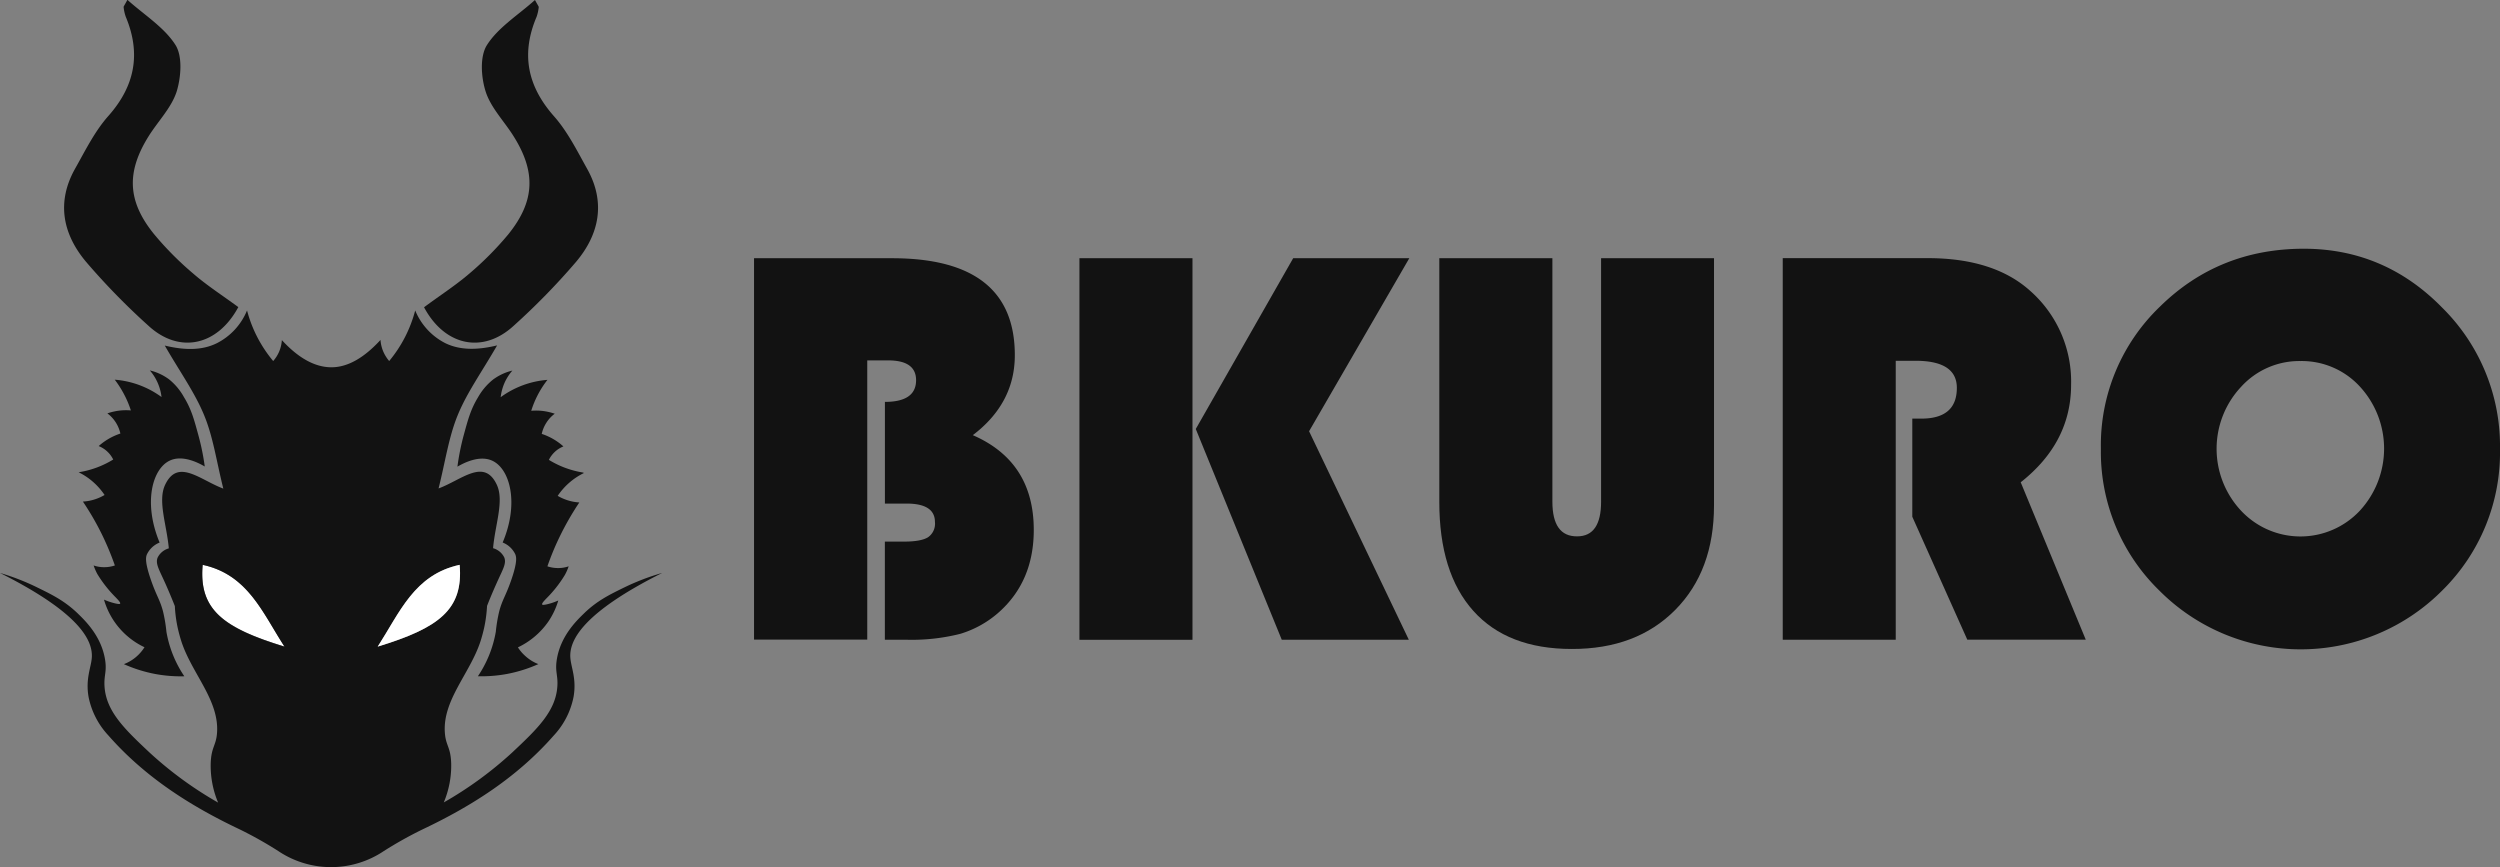 <svg id="Layer_1" data-name="Layer 1" xmlns="http://www.w3.org/2000/svg" viewBox="0 0 576.53 200"><rect x="0" y="0" width="576.53" height="200" fill="#808080" stroke="none"/><defs><style>.cls-1{fill:#121212;}.cls-2{fill:#fff;}</style></defs><path class="cls-1" d="M34.3,73.92c7.05,6.44,15.82,4.62,20.66-4.36-3.71-2.72-7.26-5-10.44-7.76a72.75,72.75,0,0,1-8.94-9c-6.25-7.66-6.49-14.43-1.22-22.78,2.16-3.41,5.21-6.5,6.39-10.2,1-3.3,1.38-8.08-.29-10.72-2.59-4.07-7.15-6.88-11.08-10.4C28.67.05,28.48.23,28.51.38A9.66,9.66,0,0,0,29,2.6c3.56,8.53,2.12,16-4.06,22.94-3.12,3.53-5.31,8-7.64,12.13-4.3,7.68-2.85,15,2.52,21.42A158.34,158.34,0,0,0,34.3,73.92Z" transform="translate(0 1.26)"/><path class="cls-1" d="M39.22,104.93c2.88-1.31,6.44.48,8,1.39A54.86,54.86,0,0,0,45.72,99c-.91-3.31-1.54-5.8-3.27-8.63A14,14,0,0,0,39,86.23a12.22,12.22,0,0,0-4.45-2.07,11.2,11.2,0,0,1,1.76,2.74,11.37,11.37,0,0,1,.94,3.4,21,21,0,0,0-10.79-4,22.7,22.7,0,0,1,2,3.09,22.9,22.9,0,0,1,1.72,4,13.18,13.18,0,0,0-2.27,0,13.58,13.58,0,0,0-3.15.68,7.71,7.71,0,0,1,2,2.19,7.91,7.91,0,0,1,1,2.46,14.49,14.49,0,0,0-2.84,1.3,13.93,13.93,0,0,0-2.16,1.59,6.38,6.38,0,0,1,3.35,3.1,21.44,21.44,0,0,1-3.43,1.71,21.75,21.75,0,0,1-4.55,1.23,15.39,15.39,0,0,1,3.49,2.36,15.74,15.74,0,0,1,2.5,2.88,11.35,11.35,0,0,1-2.05.94,10.93,10.93,0,0,1-2.95.58,64.29,64.29,0,0,1,4.46,7.73,66,66,0,0,1,2.91,7,7.56,7.56,0,0,1-2.45.4,7.3,7.3,0,0,1-2.45-.4,13,13,0,0,0,.87,2,28.65,28.65,0,0,0,4.24,5.38c.55.58,1.15,1.19,1,1.43,0,.05-.16.2-1.42-.13a14.7,14.7,0,0,1-2.3-.8A17.48,17.48,0,0,0,33.32,148a9.65,9.65,0,0,1-4.75,3.9,32.49,32.49,0,0,0,7.22,2.27,32.11,32.11,0,0,0,6.72.53,26.23,26.23,0,0,1-4.13-10.26,34.55,34.55,0,0,0-.81-4.8c-.74-2.7-1.43-3.37-2.68-6.92-1.56-4.42-1.26-5.56-1-6.15a5.5,5.5,0,0,1,2.92-2.71C33,114.73,35.1,106.79,39.22,104.93Z" transform="translate(0 1.26)"/><path class="cls-2" d="M46.74,129c-.93,10.31,4.74,14.53,18.86,18.84C60.52,140,57.15,131.25,46.74,129Z" transform="translate(0 1.26)"/><path class="cls-1" d="M152.7,130.87a53.41,53.41,0,0,0-8.67,3.31c-3.42,1.67-6.31,3.08-9.28,5.95-1.75,1.7-5.41,5.2-6.32,10.56-.49,2.88.26,3.65.11,6.23-.34,5.79-4.57,9.87-10.46,15.39a86.59,86.59,0,0,1-15.74,11.48,21.9,21.9,0,0,0,1.71-9c-.12-3.85-1.24-4-1.46-7.07-.54-7.49,5.71-13.58,8.17-20.94a35.48,35.48,0,0,0,.94-3.49,32.28,32.28,0,0,0,.62-4.82c1.05-2.69,2-4.79,2.63-6.18,1.15-2.49,1.84-3.72,1.34-5a4.12,4.12,0,0,0-2.58-2.13c.45-5.36,2.6-10.91.86-14.63-2.92-6.24-8.06-1.14-13.43.85,1.57-6.26,2.34-11.84,4.41-16.89,2.14-5.23,5.54-9.94,9.09-16.1-4.64,1.13-8.62,1.12-12-.54a14.71,14.71,0,0,1-6.89-7.52,30.21,30.21,0,0,1-6,11.67,8.65,8.65,0,0,1-1-1.45,8.16,8.16,0,0,1-1-3.42c-3.73,4.07-7.52,6.32-11.35,6.31S68.73,81.24,65,77.17A8,8,0,0,1,63,82a30.46,30.46,0,0,1-2.56-3.56,30,30,0,0,1-3.47-8.11A14.71,14.71,0,0,1,50,77.89c-3.36,1.66-7.34,1.67-12,.54,3.55,6.16,6.95,10.87,9.09,16.1,2.07,5,2.84,10.63,4.41,16.89-5.37-2-10.51-7.09-13.43-.85-1.74,3.72.4,9.27.86,14.63a4.12,4.12,0,0,0-2.58,2.13c-.5,1.28.19,2.51,1.34,5,.64,1.39,1.57,3.49,2.63,6.18a31,31,0,0,0,.62,4.82,35.48,35.48,0,0,0,.94,3.49c2.46,7.36,8.71,13.45,8.17,20.94-.22,3-1.34,3.22-1.46,7.07a21.9,21.9,0,0,0,1.71,9,86.59,86.59,0,0,1-15.74-11.48c-5.89-5.52-10.12-9.6-10.46-15.39-.15-2.58.6-3.35.11-6.23-.91-5.36-4.57-8.86-6.32-10.56-3-2.87-5.86-4.28-9.28-5.95A53.41,53.41,0,0,0,0,130.87c17.83,8.95,21.48,15.29,21.17,19.56-.16,2.22-1.47,4.82-.75,9A18.18,18.18,0,0,0,25,168.35c8.4,9.57,18.85,16.24,30.23,21.63A90.15,90.15,0,0,1,64.17,195a21.83,21.83,0,0,0,24.35,0A91.45,91.45,0,0,1,97.46,190c11.38-5.39,21.83-12.06,30.23-21.63a18.18,18.18,0,0,0,4.58-8.93c.73-4.17-.58-6.77-.74-9C131.21,146.16,134.87,139.82,152.7,130.87ZM46.74,129C57.15,131.25,60.52,140,65.6,147.86,51.48,143.55,45.81,139.33,46.74,129ZM87.1,147.86C92.18,140,95.55,131.25,106,129,106.89,139.33,101.21,143.55,87.1,147.86Z" transform="translate(0 1.26)"/><path class="cls-1" d="M118.4,73.92a158.34,158.34,0,0,0,14.48-14.83c5.36-6.39,6.82-13.74,2.52-21.42-2.33-4.18-4.52-8.6-7.65-12.13-6.17-7-7.62-14.41-4-22.94a9.66,9.66,0,0,0,.49-2.22c0-.15-.16-.33-.87-1.64-3.93,3.52-8.5,6.33-11.08,10.4-1.67,2.64-1.34,7.42-.29,10.72,1.18,3.7,4.23,6.79,6.38,10.2,5.28,8.35,5,15.12-1.21,22.78a72.75,72.75,0,0,1-8.94,9c-3.18,2.73-6.73,5-10.44,7.76C102.58,78.54,111.35,80.36,118.4,73.92Z" transform="translate(0 1.26)"/><path class="cls-1" d="M134.55,107.73A22,22,0,0,1,130,106.5a21.73,21.73,0,0,1-3.42-1.71,6.38,6.38,0,0,1,3.35-3.1,14.17,14.17,0,0,0-5-2.89,7.91,7.91,0,0,1,1-2.46,7.71,7.71,0,0,1,2-2.19,13.7,13.7,0,0,0-3.15-.68,13.18,13.18,0,0,0-2.27,0,22.38,22.38,0,0,1,3.74-7.13,21,21,0,0,0-10.79,4,11.61,11.61,0,0,1,.93-3.4,11.49,11.49,0,0,1,1.77-2.74,12.22,12.22,0,0,0-4.45,2.07,14,14,0,0,0-3.47,4.09c-1.73,2.83-2.36,5.32-3.27,8.63a54.86,54.86,0,0,0-1.48,7.37c1.54-.91,5.1-2.7,8-1.39,4.12,1.86,6.27,9.8,2.43,18.88a5.44,5.44,0,0,1,2.91,2.71c.24.59.55,1.73-1,6.15-1.25,3.55-1.94,4.22-2.68,6.92a34.55,34.55,0,0,0-.81,4.8,26.39,26.39,0,0,1-4.13,10.26,32.11,32.11,0,0,0,6.72-.53,32.49,32.49,0,0,0,7.22-2.27,9.51,9.51,0,0,1-3-1.86,9.25,9.25,0,0,1-1.71-2,17.85,17.85,0,0,0,7.05-6,17.42,17.42,0,0,0,2.26-4.81,14.16,14.16,0,0,1-2.29.8c-1.26.33-1.39.18-1.43.13-.14-.24.45-.85,1-1.43a28.24,28.24,0,0,0,4.23-5.38,11.91,11.91,0,0,0,.88-2,7.32,7.32,0,0,1-2.46.4,7.55,7.55,0,0,1-2.44-.4,62,62,0,0,1,2.91-7,65.69,65.69,0,0,1,4.45-7.73,10.87,10.87,0,0,1-2.94-.58,11,11,0,0,1-2.05-.94,15.4,15.4,0,0,1,6-5.24Z" transform="translate(0 1.26)"/><path class="cls-2" d="M106,129C95.55,131.25,92.18,140,87.1,147.86,101.21,143.55,106.89,139.33,106,129Z" transform="translate(0 1.26)"/><path class="cls-1" d="M173.89,58.29h31.84q28.31,0,28.3,22.36,0,11.09-9.69,18.44,14.06,6.12,14.06,21.85,0,12-8.28,19.2a23.69,23.69,0,0,1-8.67,4.77A45.53,45.53,0,0,1,209,146.27h-4.94V123.64h4.43q3.91,0,5.52-1a3.81,3.81,0,0,0,1.6-3.52q0-4.25-6.54-4.25h-5V91.42q7.19,0,7.19-5,0-4.58-6.48-4.57H200v64.39H173.89Z" transform="translate(0 1.26)"/><path class="cls-1" d="M275,58.29v88H248.93v-88Zm50,0-23.11,39.9,23,48.08H295.59l-19.83-48.6,22.46-39.38Z" transform="translate(0 1.26)"/><path class="cls-1" d="M395.27,58.29v57q0,15.08-8.95,24.11t-23.85,9q-14.82,0-22.69-8.77t-7.86-25.2V58.29H358v56.14q0,8.05,5.71,8,5.52,0,5.52-8V58.29Z" transform="translate(0 1.26)"/><path class="cls-1" d="M437.18,81.94v64.33H411.12v-88h33.44q15.29,0,23.69,7.6a27.9,27.9,0,0,1,9.37,21.6q0,13.33-11.62,22.49l15,36.29H453.68L441,117.91V95.28h2.06q8.22,0,8.21-7.09,0-6.24-9.5-6.25Z" transform="translate(0 1.26)"/><path class="cls-1" d="M531.28,56.1q18.62,0,31.93,13.6a44.86,44.86,0,0,1,13.32,32.55A44.68,44.68,0,0,1,563.12,135a46,46,0,0,1-65.15-.07,44.59,44.59,0,0,1-13.48-32.67A44.27,44.27,0,0,1,498.06,69.5Q511.64,56.11,531.28,56.1ZM530.51,82a18.15,18.15,0,0,0-13.67,5.93,20.89,20.89,0,0,0,0,28.61,18.76,18.76,0,0,0,27.34,0,21.12,21.12,0,0,0,0-28.69A18.19,18.19,0,0,0,530.51,82Z" transform="translate(0 1.26)"/></svg>